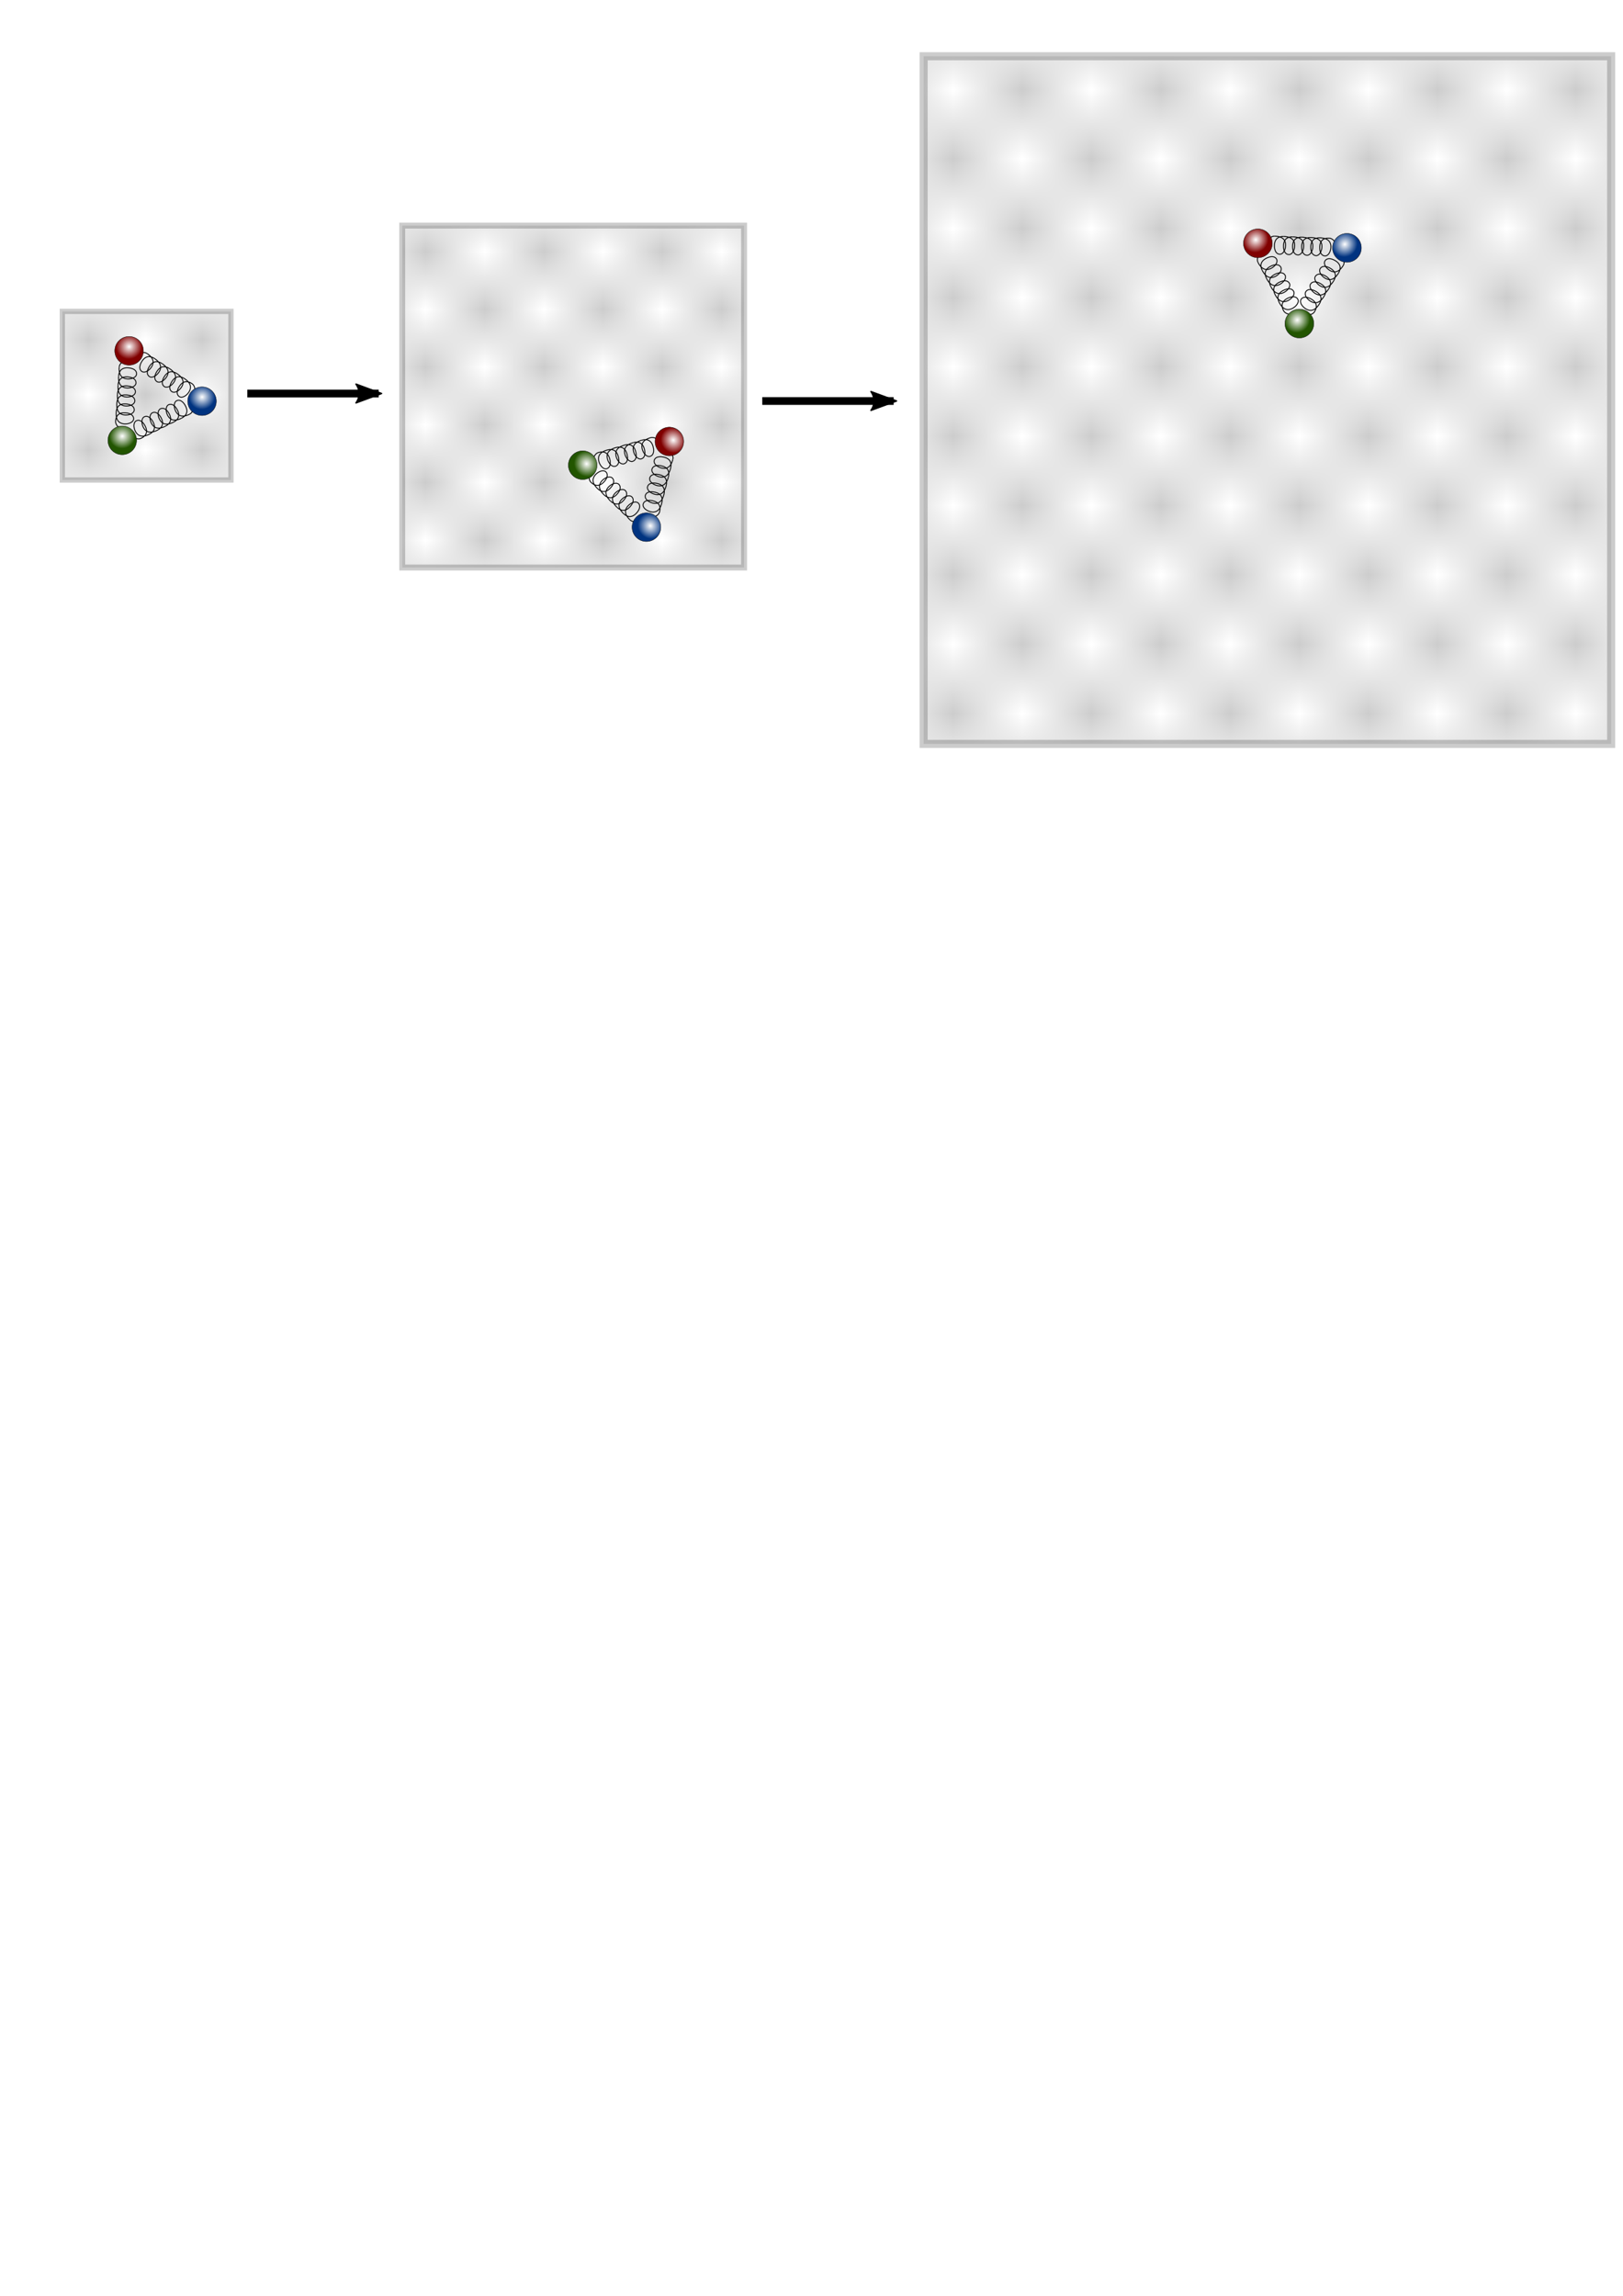 <?xml version="1.0" encoding="UTF-8" standalone="no"?>
<!-- Created with Inkscape (http://www.inkscape.org/) -->

<svg
   width="210mm"
   height="297mm"
   viewBox="0 0 210 297"
   version="1.1"
   id="svg2915"
   inkscape:version="1.1.2 (0a00cf5339, 2022-02-04)"
   sodipodi:docname="infinite_volume_limit.svg"
   xmlns:inkscape="http://www.inkscape.org/namespaces/inkscape"
   xmlns:sodipodi="http://sodipodi.sourceforge.net/DTD/sodipodi-0.dtd"
   xmlns:xlink="http://www.w3.org/1999/xlink"
   xmlns="http://www.w3.org/2000/svg"
   xmlns:svg="http://www.w3.org/2000/svg">
  <sodipodi:namedview
     id="namedview2917"
     pagecolor="#ffffff"
     bordercolor="#666666"
     borderopacity="1.0"
     inkscape:pageshadow="2"
     inkscape:pageopacity="0.0"
     inkscape:pagecheckerboard="0"
     inkscape:document-units="mm"
     showgrid="false"
     showguides="false"
     inkscape:guide-bbox="true"
     inkscape:lockguides="true"
     inkscape:zoom="1"
     inkscape:cx="340.5"
     inkscape:cy="411"
     inkscape:window-width="2560"
     inkscape:window-height="1387"
     inkscape:window-x="0"
     inkscape:window-y="266"
     inkscape:window-maximized="1"
     inkscape:current-layer="layer1">
    <sodipodi:guide
       position="155.913,245.802"
       orientation="0,-1"
       id="guide3732"
       inkscape:locked="true" />
  </sodipodi:namedview>
  <defs
     id="defs2912">
    <marker
       style="overflow:visible;"
       id="Arrow2Lend"
       refX="0.0"
       refY="0.0"
       orient="auto"
       inkscape:stockid="Arrow2Lend"
       inkscape:isstock="true">
      <path
         transform="scale(1.1) rotate(180) translate(1,0)"
         d="M 8.719,4.034 L -2.207,0.016 L 8.719,-4.002 C 6.973,-1.63 6.983,1.616 8.719,4.034 z "
         style="stroke:context-stroke;fill-rule:evenodd;fill:context-stroke;stroke-width:0.625;stroke-linejoin:round;"
         id="path9978" />
    </marker>
    <inkscape:path-effect
       effect="powerstroke"
       id="path-effect9920"
       is_visible="true"
       lpeversion="1"
       offset_points="1,4.992"
       not_jump="false"
       sort_points="true"
       interpolator_type="CubicBezierJohan"
       interpolator_beta="0.2"
       start_linecap_type="zerowidth"
       linejoin_type="extrp_arc"
       miter_limit="4"
       scale_width="1"
       end_linecap_type="zerowidth" />
    <inkscape:path-effect
       effect="powerstroke"
       id="path-effect9883"
       is_visible="true"
       lpeversion="1"
       offset_points="3,4.992"
       not_jump="false"
       sort_points="true"
       interpolator_type="CubicBezierJohan"
       interpolator_beta="0.2"
       start_linecap_type="zerowidth"
       linejoin_type="extrp_arc"
       miter_limit="4"
       scale_width="1"
       end_linecap_type="zerowidth" />
    <pattern
       inkscape:collect="always"
       xlink:href="#Checkerboard"
       id="pattern6371"
       patternTransform="matrix(7.659,0,0,7.465,74.19,51.198)" />
    <pattern
       inkscape:collect="always"
       xlink:href="#Checkerboard"
       id="pattern6369"
       patternTransform="matrix(8.945,0,0,8.96,-6.354,-1.842)" />
    <pattern
       inkscape:collect="always"
       xlink:href="#Checkerboard"
       id="pattern6339"
       patternTransform="matrix(7.361,0,0,7.16,15.115,47.473)" />
    <pattern
       inkscape:collect="always"
       patternUnits="userSpaceOnUse"
       width="2"
       height="2"
       patternTransform="translate(0,0) scale(10,10)"
       id="Checkerboard"
       inkscape:stockid="Checkerboard"
       inkscape:isstock="true">
      <rect
         style="fill:black;stroke:none"
         x="0"
         y="0"
         width="1"
         height="1"
         id="rect4805" />
      <rect
         style="fill:black;stroke:none"
         x="1"
         y="1"
         width="1"
         height="1"
         id="rect4807" />
    </pattern>
    <linearGradient
       id="linearGradient6311"
       inkscape:swatch="solid">
      <stop
         style="stop-color:#5fbcd3;stop-opacity:1;"
         offset="0"
         id="stop6309" />
    </linearGradient>
    <inkscape:perspective
       sodipodi:type="inkscape:persp3d"
       inkscape:vp_x="58.041471 : 100.53078 : 0"
       inkscape:vp_y="499.99995 : 866.02536 : 0"
       inkscape:vp_z="58.041472 : 100.53078 : 0"
       inkscape:persp3d-origin="105 : 99 : 1"
       id="perspective3004" />
    <filter
       style="color-interpolation-filters:sRGB"
       inkscape:label="Drop Shadow"
       id="filter1118"
       x="-0.067"
       y="-0.07"
       width="1.186"
       height="1.191">
      <feFlood
         flood-opacity="0.498"
         flood-color="rgb(0,0,0)"
         result="flood"
         id="feFlood1108" />
      <feComposite
         in="flood"
         in2="SourceGraphic"
         operator="in"
         result="composite1"
         id="feComposite1110" />
      <feGaussianBlur
         in="composite1"
         stdDeviation="10"
         result="blur"
         id="feGaussianBlur1112" />
      <feOffset
         dx="20"
         dy="20"
         result="offset"
         id="feOffset1114" />
      <feComposite
         in="SourceGraphic"
         in2="offset"
         operator="over"
         result="composite2"
         id="feComposite1116" />
    </filter>
    <radialGradient
       inkscape:collect="always"
       xlink:href="#linearGradient845"
       id="radialGradient3086"
       cx="248.092"
       cy="280.125"
       fx="248.092"
       fy="280.125"
       r="40.989"
       gradientUnits="userSpaceOnUse"
       spreadMethod="pad"
       gradientTransform="matrix(-1.003,0.909,-0.959,-1.058,874.574,445.319)" />
    <linearGradient
       id="linearGradient845"
       inkscape:swatch="gradient">
      <stop
         style="stop-color:#ffffff;stop-opacity:1"
         offset="0"
         id="stop841" />
      <stop
         style="stop-color:#003380;stop-opacity:1"
         offset="1"
         id="stop843" />
    </linearGradient>
    <radialGradient
       inkscape:collect="always"
       xlink:href="#linearGradient4371"
       id="radialGradient3086-7"
       cx="248.092"
       cy="280.125"
       fx="248.092"
       fy="280.125"
       r="40.989"
       gradientUnits="userSpaceOnUse"
       spreadMethod="pad"
       gradientTransform="matrix(-1.003,0.909,-0.959,-1.058,1272.1,438.785)" />
    <linearGradient
       id="linearGradient4371"
       inkscape:swatch="gradient">
      <stop
         style="stop-color:#ffffff;stop-opacity:1"
         offset="0"
         id="stop4367" />
      <stop
         style="stop-color:#800000;stop-opacity:1"
         offset="1"
         id="stop4369" />
    </linearGradient>
    <radialGradient
       inkscape:collect="always"
       xlink:href="#linearGradient4540"
       id="radialGradient3086-7-6"
       cx="248.092"
       cy="280.125"
       fx="248.092"
       fy="280.125"
       r="40.989"
       gradientUnits="userSpaceOnUse"
       spreadMethod="pad"
       gradientTransform="matrix(-1.003,0.909,-0.959,-1.058,1074.886,789.939)" />
    <linearGradient
       id="linearGradient4540"
       inkscape:swatch="gradient">
      <stop
         style="stop-color:#ffffff;stop-opacity:1"
         offset="0"
         id="stop4536" />
      <stop
         style="stop-color:#225500;stop-opacity:1"
         offset="1"
         id="stop4538" />
    </linearGradient>
    <filter
       style="color-interpolation-filters:sRGB"
       inkscape:label="Drop Shadow"
       id="filter1118-3"
       x="-0.067"
       y="-0.07"
       width="1.186"
       height="1.191">
      <feFlood
         flood-opacity="0.498"
         flood-color="rgb(0,0,0)"
         result="flood"
         id="feFlood1108-3" />
      <feComposite
         in="flood"
         in2="SourceGraphic"
         operator="in"
         result="composite1"
         id="feComposite1110-8" />
      <feGaussianBlur
         in="composite1"
         stdDeviation="10"
         result="blur"
         id="feGaussianBlur1112-6" />
      <feOffset
         dx="20"
         dy="20"
         result="offset"
         id="feOffset1114-0" />
      <feComposite
         in="SourceGraphic"
         in2="offset"
         operator="over"
         result="composite2"
         id="feComposite1116-4" />
    </filter>
    <radialGradient
       inkscape:collect="always"
       xlink:href="#linearGradient845"
       id="radialGradient3086-8"
       cx="248.092"
       cy="280.125"
       fx="248.092"
       fy="280.125"
       r="40.989"
       gradientUnits="userSpaceOnUse"
       spreadMethod="pad"
       gradientTransform="matrix(-1.003,0.909,-0.959,-1.058,874.574,445.319)" />
    <radialGradient
       inkscape:collect="always"
       xlink:href="#linearGradient4371"
       id="radialGradient3086-7-9"
       cx="248.092"
       cy="280.125"
       fx="248.092"
       fy="280.125"
       r="40.989"
       gradientUnits="userSpaceOnUse"
       spreadMethod="pad"
       gradientTransform="matrix(-1.003,0.909,-0.959,-1.058,1272.1,438.785)" />
    <radialGradient
       inkscape:collect="always"
       xlink:href="#linearGradient4540"
       id="radialGradient3086-7-6-6"
       cx="248.092"
       cy="280.125"
       fx="248.092"
       fy="280.125"
       r="40.989"
       gradientUnits="userSpaceOnUse"
       spreadMethod="pad"
       gradientTransform="matrix(-1.003,0.909,-0.959,-1.058,1074.886,789.939)" />
    <filter
       style="color-interpolation-filters:sRGB"
       inkscape:label="Drop Shadow"
       id="filter1118-9"
       x="-0.067"
       y="-0.07"
       width="1.186"
       height="1.191">
      <feFlood
         flood-opacity="0.498"
         flood-color="rgb(0,0,0)"
         result="flood"
         id="feFlood1108-36" />
      <feComposite
         in="flood"
         in2="SourceGraphic"
         operator="in"
         result="composite1"
         id="feComposite1110-80" />
      <feGaussianBlur
         in="composite1"
         stdDeviation="10"
         result="blur"
         id="feGaussianBlur1112-2" />
      <feOffset
         dx="20"
         dy="20"
         result="offset"
         id="feOffset1114-1" />
      <feComposite
         in="SourceGraphic"
         in2="offset"
         operator="over"
         result="composite2"
         id="feComposite1116-0" />
    </filter>
    <radialGradient
       inkscape:collect="always"
       xlink:href="#linearGradient845"
       id="radialGradient3086-5"
       cx="248.092"
       cy="280.125"
       fx="248.092"
       fy="280.125"
       r="40.989"
       gradientUnits="userSpaceOnUse"
       spreadMethod="pad"
       gradientTransform="matrix(-1.003,0.909,-0.959,-1.058,874.574,445.319)" />
    <radialGradient
       inkscape:collect="always"
       xlink:href="#linearGradient4371"
       id="radialGradient3086-7-0"
       cx="248.092"
       cy="280.125"
       fx="248.092"
       fy="280.125"
       r="40.989"
       gradientUnits="userSpaceOnUse"
       spreadMethod="pad"
       gradientTransform="matrix(-1.003,0.909,-0.959,-1.058,1272.1,438.785)" />
    <radialGradient
       inkscape:collect="always"
       xlink:href="#linearGradient4540"
       id="radialGradient3086-7-6-0"
       cx="248.092"
       cy="280.125"
       fx="248.092"
       fy="280.125"
       r="40.989"
       gradientUnits="userSpaceOnUse"
       spreadMethod="pad"
       gradientTransform="matrix(-1.003,0.909,-0.959,-1.058,1074.886,789.939)" />
    <marker
       style="overflow:visible"
       id="Arrow2Lend-3"
       refX="0"
       refY="0"
       orient="auto"
       inkscape:stockid="Arrow2Lend"
       inkscape:isstock="true">
      <path
         transform="matrix(-1.1,0,0,-1.1,-1.1,0)"
         d="M 8.719,4.034 -2.207,0.016 8.719,-4.002 c -1.745,2.372 -1.735,5.617 -6e-7,8.035 z"
         style="fill:context-stroke;fill-rule:evenodd;stroke:context-stroke;stroke-width:0.625;stroke-linejoin:round"
         id="path9978-9" />
    </marker>
  </defs>
  <g
     inkscape:label="Layer 1"
     inkscape:groupmode="layer"
     id="layer1">
    <rect
       style="opacity:0.2;fill:url(#pattern6339);fill-opacity:1;stroke:#000000;stroke-width:0.683"
       id="rect3646"
       width="21.817"
       height="21.817"
       x="8.064"
       y="40.282"
       ry="0" />
    <rect
       style="fill:url(#pattern6371);fill-opacity:1;stroke:#000000;stroke-width:0.766;opacity:0.2"
       id="rect3648"
       width="44.234"
       height="44.234"
       x="52.043"
       y="29.185" />
    <rect
       style="fill:url(#pattern6369);fill-opacity:1;stroke:#000000;stroke-width:1.042;opacity:0.2"
       id="rect3650"
       width="88.958"
       height="88.958"
       x="119.507"
       y="7.277" />
    <g
       id="g12937"
       transform="matrix(-0.024,-0.016,-0.016,0.024,41.508,47.929)"
       style="filter:url(#filter1118)">
      <g
         id="g12395"
         style="stroke-width:4;stroke-miterlimit:4;stroke-dasharray:none"
         transform="translate(348.606,319.521)">
        <path
           style="fill:none;stroke:#000000;stroke-width:4;stroke-linecap:butt;stroke-linejoin:miter;stroke-miterlimit:4;stroke-dasharray:none;stroke-opacity:1"
           d="m 10,70 h 30 c 0,0 12.918,-40 40,-40 27.082,0 40,15 40,40 0,25 -10,40 -24.93,40.073 C 80,110.146 70,90 70,70 70,50 79.87,30.006 119.87,30.006 m 0,0 c 27.082,0 40,15 40,40 0,25 -10,40 -24.93,40.073 -15.07,0.073 -25.07,-20.073 -25.07,-40.073 0,-20 10,-40 50,-40 m 0,0 c 27.082,0 40.514,14.847 40.514,39.847 0,25 -10,40 -24.93,40.073 -15.07,0.073 -25.07,-20.073 -25.07,-40.073 0,-20 10,-40 50,-40"
           id="path7513"
           sodipodi:nodetypes="ccssszccsssccsssc" />
        <path
           d="m 200.384,29.852 m 0,0 c 27.082,0 40.514,14.847 40.514,39.847 0,25 -10,40 -24.93,40.073 -15.07,0.073 -25.07,-20.073 -25.07,-40.073 0,-20 10,-40 50,-40"
           style="fill:none;stroke:#000000;stroke-width:4;stroke-linecap:butt;stroke-linejoin:miter;stroke-miterlimit:4;stroke-dasharray:none;stroke-opacity:1"
           id="path12111" />
        <path
           d="m 240.898,29.699 m 0,0 c 27.082,0 40.514,14.847 40.514,39.847 0,25 -10,40 -24.93,40.073 -15.07,0.073 -25.07,-20.073 -25.07,-40.073 0,-20 10,-40 50,-40"
           style="fill:none;stroke:#000000;stroke-width:4;stroke-linecap:butt;stroke-linejoin:miter;stroke-miterlimit:4;stroke-dasharray:none;stroke-opacity:1"
           id="path12111-2" />
        <path
           d="m 281.412,29.545 m 0,0 c 27.082,0 40.514,14.847 40.514,39.847 0,25 -10,40 -24.93,40.073 -15.07,0.073 -25.07,-20.073 -25.07,-40.073 0,-20 10,-40 50,-40"
           style="fill:none;stroke:#000000;stroke-width:4;stroke-linecap:butt;stroke-linejoin:miter;stroke-miterlimit:4;stroke-dasharray:none;stroke-opacity:1"
           id="path12111-7" />
        <path
           d="m 391.925,69.392 h -30 c 0,0 -12.918,-40 -40,-40"
           style="fill:none;stroke:#000000;stroke-width:4;stroke-linecap:butt;stroke-linejoin:miter;stroke-miterlimit:4;stroke-dasharray:none;stroke-opacity:1"
           id="path12272" />
      </g>
      <g
         id="g12395-2"
         style="stroke-width:4;stroke-miterlimit:4;stroke-dasharray:none"
         transform="matrix(0.496,-0.869,-0.869,-0.496,606.584,763.718)">
        <path
           style="fill:none;stroke:#000000;stroke-width:4;stroke-linecap:butt;stroke-linejoin:miter;stroke-miterlimit:4;stroke-dasharray:none;stroke-opacity:1"
           d="m 10,70 h 30 c 0,0 12.918,-40 40,-40 27.082,0 40,15 40,40 0,25 -10,40 -24.93,40.073 C 80,110.146 70,90 70,70 70,50 79.87,30.006 119.87,30.006 m 0,0 c 27.082,0 40,15 40,40 0,25 -10,40 -24.93,40.073 -15.07,0.073 -25.07,-20.073 -25.07,-40.073 0,-20 10,-40 50,-40 m 0,0 c 27.082,0 40.514,14.847 40.514,39.847 0,25 -10,40 -24.93,40.073 -15.07,0.073 -25.07,-20.073 -25.07,-40.073 0,-20 10,-40 50,-40"
           id="path7513-6"
           sodipodi:nodetypes="ccssszccsssccsssc" />
        <path
           d="m 200.384,29.852 m 0,0 c 27.082,0 40.514,14.847 40.514,39.847 0,25 -10,40 -24.93,40.073 -15.07,0.073 -25.07,-20.073 -25.07,-40.073 0,-20 10,-40 50,-40"
           style="fill:none;stroke:#000000;stroke-width:4;stroke-linecap:butt;stroke-linejoin:miter;stroke-miterlimit:4;stroke-dasharray:none;stroke-opacity:1"
           id="path12111-1" />
        <path
           d="m 240.898,29.699 m 0,0 c 27.082,0 40.514,14.847 40.514,39.847 0,25 -10,40 -24.93,40.073 -15.07,0.073 -25.07,-20.073 -25.07,-40.073 0,-20 10,-40 50,-40"
           style="fill:none;stroke:#000000;stroke-width:4;stroke-linecap:butt;stroke-linejoin:miter;stroke-miterlimit:4;stroke-dasharray:none;stroke-opacity:1"
           id="path12111-2-8" />
        <path
           d="m 281.412,29.545 m 0,0 c 27.082,0 40.514,14.847 40.514,39.847 0,25 -10,40 -24.93,40.073 -15.07,0.073 -25.07,-20.073 -25.07,-40.073 0,-20 10,-40 50,-40"
           style="fill:none;stroke:#000000;stroke-width:4;stroke-linecap:butt;stroke-linejoin:miter;stroke-miterlimit:4;stroke-dasharray:none;stroke-opacity:1"
           id="path12111-7-7" />
        <path
           d="m 391.925,69.392 h -30 c 0,0 -12.918,-40 -40,-40"
           style="fill:none;stroke:#000000;stroke-width:4;stroke-linecap:butt;stroke-linejoin:miter;stroke-miterlimit:4;stroke-dasharray:none;stroke-opacity:1"
           id="path12272-9" />
      </g>
      <g
         id="g12395-2-2"
         style="stroke-width:4;stroke-miterlimit:4;stroke-dasharray:none"
         transform="rotate(-119.706,469.221,238.148)">
        <path
           style="fill:none;stroke:#000000;stroke-width:4;stroke-linecap:butt;stroke-linejoin:miter;stroke-miterlimit:4;stroke-dasharray:none;stroke-opacity:1"
           d="m 10,70 h 30 c 0,0 12.918,-40 40,-40 27.082,0 40,15 40,40 0,25 -10,40 -24.93,40.073 C 80,110.146 70,90 70,70 70,50 79.87,30.006 119.87,30.006 m 0,0 c 27.082,0 40,15 40,40 0,25 -10,40 -24.93,40.073 -15.07,0.073 -25.07,-20.073 -25.07,-40.073 0,-20 10,-40 50,-40 m 0,0 c 27.082,0 40.514,14.847 40.514,39.847 0,25 -10,40 -24.93,40.073 -15.07,0.073 -25.07,-20.073 -25.07,-40.073 0,-20 10,-40 50,-40"
           id="path7513-6-8"
           sodipodi:nodetypes="ccssszccsssccsssc" />
        <path
           d="m 200.384,29.852 m 0,0 c 27.082,0 40.514,14.847 40.514,39.847 0,25 -10,40 -24.93,40.073 -15.07,0.073 -25.07,-20.073 -25.07,-40.073 0,-20 10,-40 50,-40"
           style="fill:none;stroke:#000000;stroke-width:4;stroke-linecap:butt;stroke-linejoin:miter;stroke-miterlimit:4;stroke-dasharray:none;stroke-opacity:1"
           id="path12111-1-9" />
        <path
           d="m 240.898,29.699 m 0,0 c 27.082,0 40.514,14.847 40.514,39.847 0,25 -10,40 -24.93,40.073 -15.07,0.073 -25.07,-20.073 -25.07,-40.073 0,-20 10,-40 50,-40"
           style="fill:none;stroke:#000000;stroke-width:4;stroke-linecap:butt;stroke-linejoin:miter;stroke-miterlimit:4;stroke-dasharray:none;stroke-opacity:1"
           id="path12111-2-8-7" />
        <path
           d="m 281.412,29.545 m 0,0 c 27.082,0 40.514,14.847 40.514,39.847 0,25 -10,40 -24.93,40.073 -15.07,0.073 -25.07,-20.073 -25.07,-40.073 0,-20 10,-40 50,-40"
           style="fill:none;stroke:#000000;stroke-width:4;stroke-linecap:butt;stroke-linejoin:miter;stroke-miterlimit:4;stroke-dasharray:none;stroke-opacity:1"
           id="path12111-7-7-3" />
        <path
           d="m 391.925,69.392 h -30 c 0,0 -12.918,-40 -40,-40"
           style="fill:none;stroke:#000000;stroke-width:4;stroke-linecap:butt;stroke-linejoin:miter;stroke-miterlimit:4;stroke-dasharray:none;stroke-opacity:1"
           id="path12272-9-6" />
      </g>
      <circle
         style="fill:url(#radialGradient3086);fill-opacity:1;stroke:#000000;stroke-width:1.586"
         id="path31"
         cx="346.956"
         cy="390.145"
         r="64.207" />
      <circle
         style="fill:url(#radialGradient3086-7);fill-opacity:1;stroke:#000000;stroke-width:1.586"
         id="path31-5"
         cx="744.482"
         cy="383.61"
         r="64.207" />
      <circle
         style="fill:url(#radialGradient3086-7-6);fill-opacity:1;stroke:#000000;stroke-width:1.586"
         id="path31-5-1"
         cx="547.268"
         cy="734.764"
         r="64.207" />
    </g>
    <g
       id="g12937-0"
       transform="matrix(0.007,-0.028,-0.028,-0.007,92.558,81.346)"
       style="filter:url(#filter1118-3)">
      <g
         id="g12395-3"
         style="stroke-width:4;stroke-miterlimit:4;stroke-dasharray:none"
         transform="translate(348.606,319.521)">
        <path
           style="fill:none;stroke:#000000;stroke-width:4;stroke-linecap:butt;stroke-linejoin:miter;stroke-miterlimit:4;stroke-dasharray:none;stroke-opacity:1"
           d="m 10,70 h 30 c 0,0 12.918,-40 40,-40 27.082,0 40,15 40,40 0,25 -10,40 -24.93,40.073 C 80,110.146 70,90 70,70 70,50 79.87,30.006 119.87,30.006 m 0,0 c 27.082,0 40,15 40,40 0,25 -10,40 -24.93,40.073 -15.07,0.073 -25.07,-20.073 -25.07,-40.073 0,-20 10,-40 50,-40 m 0,0 c 27.082,0 40.514,14.847 40.514,39.847 0,25 -10,40 -24.93,40.073 -15.07,0.073 -25.07,-20.073 -25.07,-40.073 0,-20 10,-40 50,-40"
           id="path7513-0"
           sodipodi:nodetypes="ccssszccsssccsssc" />
        <path
           d="m 200.384,29.852 m 0,0 c 27.082,0 40.514,14.847 40.514,39.847 0,25 -10,40 -24.93,40.073 -15.07,0.073 -25.07,-20.073 -25.07,-40.073 0,-20 10,-40 50,-40"
           style="fill:none;stroke:#000000;stroke-width:4;stroke-linecap:butt;stroke-linejoin:miter;stroke-miterlimit:4;stroke-dasharray:none;stroke-opacity:1"
           id="path12111-9" />
        <path
           d="m 240.898,29.699 m 0,0 c 27.082,0 40.514,14.847 40.514,39.847 0,25 -10,40 -24.93,40.073 -15.07,0.073 -25.07,-20.073 -25.07,-40.073 0,-20 10,-40 50,-40"
           style="fill:none;stroke:#000000;stroke-width:4;stroke-linecap:butt;stroke-linejoin:miter;stroke-miterlimit:4;stroke-dasharray:none;stroke-opacity:1"
           id="path12111-2-2" />
        <path
           d="m 281.412,29.545 m 0,0 c 27.082,0 40.514,14.847 40.514,39.847 0,25 -10,40 -24.93,40.073 -15.07,0.073 -25.07,-20.073 -25.07,-40.073 0,-20 10,-40 50,-40"
           style="fill:none;stroke:#000000;stroke-width:4;stroke-linecap:butt;stroke-linejoin:miter;stroke-miterlimit:4;stroke-dasharray:none;stroke-opacity:1"
           id="path12111-7-5" />
        <path
           d="m 391.925,69.392 h -30 c 0,0 -12.918,-40 -40,-40"
           style="fill:none;stroke:#000000;stroke-width:4;stroke-linecap:butt;stroke-linejoin:miter;stroke-miterlimit:4;stroke-dasharray:none;stroke-opacity:1"
           id="path12272-4" />
      </g>
      <g
         id="g12395-2-0"
         style="stroke-width:4;stroke-miterlimit:4;stroke-dasharray:none"
         transform="matrix(0.496,-0.869,-0.869,-0.496,606.584,763.718)">
        <path
           style="fill:none;stroke:#000000;stroke-width:4;stroke-linecap:butt;stroke-linejoin:miter;stroke-miterlimit:4;stroke-dasharray:none;stroke-opacity:1"
           d="m 10,70 h 30 c 0,0 12.918,-40 40,-40 27.082,0 40,15 40,40 0,25 -10,40 -24.93,40.073 C 80,110.146 70,90 70,70 70,50 79.87,30.006 119.87,30.006 m 0,0 c 27.082,0 40,15 40,40 0,25 -10,40 -24.93,40.073 -15.07,0.073 -25.07,-20.073 -25.07,-40.073 0,-20 10,-40 50,-40 m 0,0 c 27.082,0 40.514,14.847 40.514,39.847 0,25 -10,40 -24.93,40.073 -15.07,0.073 -25.07,-20.073 -25.07,-40.073 0,-20 10,-40 50,-40"
           id="path7513-6-5"
           sodipodi:nodetypes="ccssszccsssccsssc" />
        <path
           d="m 200.384,29.852 m 0,0 c 27.082,0 40.514,14.847 40.514,39.847 0,25 -10,40 -24.93,40.073 -15.07,0.073 -25.07,-20.073 -25.07,-40.073 0,-20 10,-40 50,-40"
           style="fill:none;stroke:#000000;stroke-width:4;stroke-linecap:butt;stroke-linejoin:miter;stroke-miterlimit:4;stroke-dasharray:none;stroke-opacity:1"
           id="path12111-1-94" />
        <path
           d="m 240.898,29.699 m 0,0 c 27.082,0 40.514,14.847 40.514,39.847 0,25 -10,40 -24.93,40.073 -15.07,0.073 -25.07,-20.073 -25.07,-40.073 0,-20 10,-40 50,-40"
           style="fill:none;stroke:#000000;stroke-width:4;stroke-linecap:butt;stroke-linejoin:miter;stroke-miterlimit:4;stroke-dasharray:none;stroke-opacity:1"
           id="path12111-2-8-6" />
        <path
           d="m 281.412,29.545 m 0,0 c 27.082,0 40.514,14.847 40.514,39.847 0,25 -10,40 -24.93,40.073 -15.07,0.073 -25.07,-20.073 -25.07,-40.073 0,-20 10,-40 50,-40"
           style="fill:none;stroke:#000000;stroke-width:4;stroke-linecap:butt;stroke-linejoin:miter;stroke-miterlimit:4;stroke-dasharray:none;stroke-opacity:1"
           id="path12111-7-7-9" />
        <path
           d="m 391.925,69.392 h -30 c 0,0 -12.918,-40 -40,-40"
           style="fill:none;stroke:#000000;stroke-width:4;stroke-linecap:butt;stroke-linejoin:miter;stroke-miterlimit:4;stroke-dasharray:none;stroke-opacity:1"
           id="path12272-9-2" />
      </g>
      <g
         id="g12395-2-2-2"
         style="stroke-width:4;stroke-miterlimit:4;stroke-dasharray:none"
         transform="rotate(-119.706,469.221,238.148)">
        <path
           style="fill:none;stroke:#000000;stroke-width:4;stroke-linecap:butt;stroke-linejoin:miter;stroke-miterlimit:4;stroke-dasharray:none;stroke-opacity:1"
           d="m 10,70 h 30 c 0,0 12.918,-40 40,-40 27.082,0 40,15 40,40 0,25 -10,40 -24.93,40.073 C 80,110.146 70,90 70,70 70,50 79.87,30.006 119.87,30.006 m 0,0 c 27.082,0 40,15 40,40 0,25 -10,40 -24.93,40.073 -15.07,0.073 -25.07,-20.073 -25.07,-40.073 0,-20 10,-40 50,-40 m 0,0 c 27.082,0 40.514,14.847 40.514,39.847 0,25 -10,40 -24.93,40.073 -15.07,0.073 -25.07,-20.073 -25.07,-40.073 0,-20 10,-40 50,-40"
           id="path7513-6-8-4"
           sodipodi:nodetypes="ccssszccsssccsssc" />
        <path
           d="m 200.384,29.852 m 0,0 c 27.082,0 40.514,14.847 40.514,39.847 0,25 -10,40 -24.93,40.073 -15.07,0.073 -25.07,-20.073 -25.07,-40.073 0,-20 10,-40 50,-40"
           style="fill:none;stroke:#000000;stroke-width:4;stroke-linecap:butt;stroke-linejoin:miter;stroke-miterlimit:4;stroke-dasharray:none;stroke-opacity:1"
           id="path12111-1-9-7" />
        <path
           d="m 240.898,29.699 m 0,0 c 27.082,0 40.514,14.847 40.514,39.847 0,25 -10,40 -24.93,40.073 -15.07,0.073 -25.07,-20.073 -25.07,-40.073 0,-20 10,-40 50,-40"
           style="fill:none;stroke:#000000;stroke-width:4;stroke-linecap:butt;stroke-linejoin:miter;stroke-miterlimit:4;stroke-dasharray:none;stroke-opacity:1"
           id="path12111-2-8-7-7" />
        <path
           d="m 281.412,29.545 m 0,0 c 27.082,0 40.514,14.847 40.514,39.847 0,25 -10,40 -24.93,40.073 -15.07,0.073 -25.07,-20.073 -25.07,-40.073 0,-20 10,-40 50,-40"
           style="fill:none;stroke:#000000;stroke-width:4;stroke-linecap:butt;stroke-linejoin:miter;stroke-miterlimit:4;stroke-dasharray:none;stroke-opacity:1"
           id="path12111-7-7-3-5" />
        <path
           d="m 391.925,69.392 h -30 c 0,0 -12.918,-40 -40,-40"
           style="fill:none;stroke:#000000;stroke-width:4;stroke-linecap:butt;stroke-linejoin:miter;stroke-miterlimit:4;stroke-dasharray:none;stroke-opacity:1"
           id="path12272-9-6-4" />
      </g>
      <circle
         style="fill:url(#radialGradient3086-8);fill-opacity:1;stroke:#000000;stroke-width:1.586"
         id="path31-8"
         cx="346.956"
         cy="390.145"
         r="64.207" />
      <circle
         style="fill:url(#radialGradient3086-7-9);fill-opacity:1;stroke:#000000;stroke-width:1.586"
         id="path31-5-12"
         cx="744.482"
         cy="383.61"
         r="64.207" />
      <circle
         style="fill:url(#radialGradient3086-7-6-6);fill-opacity:1;stroke:#000000;stroke-width:1.586"
         id="path31-5-1-8"
         cx="547.268"
         cy="734.764"
         r="64.207" />
    </g>
    <g
       id="g12937-6"
       transform="matrix(-0.029,-0.001,-0.001,0.029,185.333,20.537)"
       style="filter:url(#filter1118-9)">
      <g
         id="g12395-25"
         style="stroke-width:4;stroke-miterlimit:4;stroke-dasharray:none"
         transform="translate(348.606,319.521)">
        <path
           style="fill:none;stroke:#000000;stroke-width:4;stroke-linecap:butt;stroke-linejoin:miter;stroke-miterlimit:4;stroke-dasharray:none;stroke-opacity:1"
           d="m 10,70 h 30 c 0,0 12.918,-40 40,-40 27.082,0 40,15 40,40 0,25 -10,40 -24.93,40.073 C 80,110.146 70,90 70,70 70,50 79.87,30.006 119.87,30.006 m 0,0 c 27.082,0 40,15 40,40 0,25 -10,40 -24.93,40.073 -15.07,0.073 -25.07,-20.073 -25.07,-40.073 0,-20 10,-40 50,-40 m 0,0 c 27.082,0 40.514,14.847 40.514,39.847 0,25 -10,40 -24.93,40.073 -15.07,0.073 -25.07,-20.073 -25.07,-40.073 0,-20 10,-40 50,-40"
           id="path7513-8"
           sodipodi:nodetypes="ccssszccsssccsssc" />
        <path
           d="m 200.384,29.852 m 0,0 c 27.082,0 40.514,14.847 40.514,39.847 0,25 -10,40 -24.93,40.073 -15.07,0.073 -25.07,-20.073 -25.07,-40.073 0,-20 10,-40 50,-40"
           style="fill:none;stroke:#000000;stroke-width:4;stroke-linecap:butt;stroke-linejoin:miter;stroke-miterlimit:4;stroke-dasharray:none;stroke-opacity:1"
           id="path12111-6" />
        <path
           d="m 240.898,29.699 m 0,0 c 27.082,0 40.514,14.847 40.514,39.847 0,25 -10,40 -24.93,40.073 -15.07,0.073 -25.07,-20.073 -25.07,-40.073 0,-20 10,-40 50,-40"
           style="fill:none;stroke:#000000;stroke-width:4;stroke-linecap:butt;stroke-linejoin:miter;stroke-miterlimit:4;stroke-dasharray:none;stroke-opacity:1"
           id="path12111-2-28" />
        <path
           d="m 281.412,29.545 m 0,0 c 27.082,0 40.514,14.847 40.514,39.847 0,25 -10,40 -24.93,40.073 -15.07,0.073 -25.07,-20.073 -25.07,-40.073 0,-20 10,-40 50,-40"
           style="fill:none;stroke:#000000;stroke-width:4;stroke-linecap:butt;stroke-linejoin:miter;stroke-miterlimit:4;stroke-dasharray:none;stroke-opacity:1"
           id="path12111-7-4" />
        <path
           d="m 391.925,69.392 h -30 c 0,0 -12.918,-40 -40,-40"
           style="fill:none;stroke:#000000;stroke-width:4;stroke-linecap:butt;stroke-linejoin:miter;stroke-miterlimit:4;stroke-dasharray:none;stroke-opacity:1"
           id="path12272-7" />
      </g>
      <g
         id="g12395-2-24"
         style="stroke-width:4;stroke-miterlimit:4;stroke-dasharray:none"
         transform="matrix(0.496,-0.869,-0.869,-0.496,606.584,763.718)">
        <path
           style="fill:none;stroke:#000000;stroke-width:4;stroke-linecap:butt;stroke-linejoin:miter;stroke-miterlimit:4;stroke-dasharray:none;stroke-opacity:1"
           d="m 10,70 h 30 c 0,0 12.918,-40 40,-40 27.082,0 40,15 40,40 0,25 -10,40 -24.93,40.073 C 80,110.146 70,90 70,70 70,50 79.87,30.006 119.87,30.006 m 0,0 c 27.082,0 40,15 40,40 0,25 -10,40 -24.93,40.073 -15.07,0.073 -25.07,-20.073 -25.07,-40.073 0,-20 10,-40 50,-40 m 0,0 c 27.082,0 40.514,14.847 40.514,39.847 0,25 -10,40 -24.93,40.073 -15.07,0.073 -25.07,-20.073 -25.07,-40.073 0,-20 10,-40 50,-40"
           id="path7513-6-0"
           sodipodi:nodetypes="ccssszccsssccsssc" />
        <path
           d="m 200.384,29.852 m 0,0 c 27.082,0 40.514,14.847 40.514,39.847 0,25 -10,40 -24.93,40.073 -15.07,0.073 -25.07,-20.073 -25.07,-40.073 0,-20 10,-40 50,-40"
           style="fill:none;stroke:#000000;stroke-width:4;stroke-linecap:butt;stroke-linejoin:miter;stroke-miterlimit:4;stroke-dasharray:none;stroke-opacity:1"
           id="path12111-1-6" />
        <path
           d="m 240.898,29.699 m 0,0 c 27.082,0 40.514,14.847 40.514,39.847 0,25 -10,40 -24.93,40.073 -15.07,0.073 -25.07,-20.073 -25.07,-40.073 0,-20 10,-40 50,-40"
           style="fill:none;stroke:#000000;stroke-width:4;stroke-linecap:butt;stroke-linejoin:miter;stroke-miterlimit:4;stroke-dasharray:none;stroke-opacity:1"
           id="path12111-2-8-2" />
        <path
           d="m 281.412,29.545 m 0,0 c 27.082,0 40.514,14.847 40.514,39.847 0,25 -10,40 -24.93,40.073 -15.07,0.073 -25.07,-20.073 -25.07,-40.073 0,-20 10,-40 50,-40"
           style="fill:none;stroke:#000000;stroke-width:4;stroke-linecap:butt;stroke-linejoin:miter;stroke-miterlimit:4;stroke-dasharray:none;stroke-opacity:1"
           id="path12111-7-7-99" />
        <path
           d="m 391.925,69.392 h -30 c 0,0 -12.918,-40 -40,-40"
           style="fill:none;stroke:#000000;stroke-width:4;stroke-linecap:butt;stroke-linejoin:miter;stroke-miterlimit:4;stroke-dasharray:none;stroke-opacity:1"
           id="path12272-9-0" />
      </g>
      <g
         id="g12395-2-2-8"
         style="stroke-width:4;stroke-miterlimit:4;stroke-dasharray:none"
         transform="rotate(-119.706,469.221,238.148)">
        <path
           style="fill:none;stroke:#000000;stroke-width:4;stroke-linecap:butt;stroke-linejoin:miter;stroke-miterlimit:4;stroke-dasharray:none;stroke-opacity:1"
           d="m 10,70 h 30 c 0,0 12.918,-40 40,-40 27.082,0 40,15 40,40 0,25 -10,40 -24.93,40.073 C 80,110.146 70,90 70,70 70,50 79.87,30.006 119.87,30.006 m 0,0 c 27.082,0 40,15 40,40 0,25 -10,40 -24.93,40.073 -15.07,0.073 -25.07,-20.073 -25.07,-40.073 0,-20 10,-40 50,-40 m 0,0 c 27.082,0 40.514,14.847 40.514,39.847 0,25 -10,40 -24.93,40.073 -15.07,0.073 -25.07,-20.073 -25.07,-40.073 0,-20 10,-40 50,-40"
           id="path7513-6-8-1"
           sodipodi:nodetypes="ccssszccsssccsssc" />
        <path
           d="m 200.384,29.852 m 0,0 c 27.082,0 40.514,14.847 40.514,39.847 0,25 -10,40 -24.93,40.073 -15.07,0.073 -25.07,-20.073 -25.07,-40.073 0,-20 10,-40 50,-40"
           style="fill:none;stroke:#000000;stroke-width:4;stroke-linecap:butt;stroke-linejoin:miter;stroke-miterlimit:4;stroke-dasharray:none;stroke-opacity:1"
           id="path12111-1-9-3" />
        <path
           d="m 240.898,29.699 m 0,0 c 27.082,0 40.514,14.847 40.514,39.847 0,25 -10,40 -24.93,40.073 -15.07,0.073 -25.07,-20.073 -25.07,-40.073 0,-20 10,-40 50,-40"
           style="fill:none;stroke:#000000;stroke-width:4;stroke-linecap:butt;stroke-linejoin:miter;stroke-miterlimit:4;stroke-dasharray:none;stroke-opacity:1"
           id="path12111-2-8-7-1" />
        <path
           d="m 281.412,29.545 m 0,0 c 27.082,0 40.514,14.847 40.514,39.847 0,25 -10,40 -24.93,40.073 -15.07,0.073 -25.07,-20.073 -25.07,-40.073 0,-20 10,-40 50,-40"
           style="fill:none;stroke:#000000;stroke-width:4;stroke-linecap:butt;stroke-linejoin:miter;stroke-miterlimit:4;stroke-dasharray:none;stroke-opacity:1"
           id="path12111-7-7-3-1" />
        <path
           d="m 391.925,69.392 h -30 c 0,0 -12.918,-40 -40,-40"
           style="fill:none;stroke:#000000;stroke-width:4;stroke-linecap:butt;stroke-linejoin:miter;stroke-miterlimit:4;stroke-dasharray:none;stroke-opacity:1"
           id="path12272-9-6-0" />
      </g>
      <circle
         style="fill:url(#radialGradient3086-5);fill-opacity:1;stroke:#000000;stroke-width:1.586"
         id="path31-3"
         cx="346.956"
         cy="390.145"
         r="64.207" />
      <circle
         style="fill:url(#radialGradient3086-7-0);fill-opacity:1;stroke:#000000;stroke-width:1.586"
         id="path31-5-4"
         cx="744.482"
         cy="383.61"
         r="64.207" />
      <circle
         style="fill:url(#radialGradient3086-7-6-0);fill-opacity:1;stroke:#000000;stroke-width:1.586"
         id="path31-5-1-0"
         cx="547.268"
         cy="734.764"
         r="64.207" />
    </g>
    <path
       style="fill:none;stroke:#000000;stroke-width:1;stroke-linecap:butt;stroke-linejoin:miter;stroke-miterlimit:4;stroke-dasharray:none;stroke-opacity:1;marker-end:url(#Arrow2Lend)"
       d="M 32,50.912 H 49"
       id="path9955" />
    <path
       style="fill:none;stroke:#000000;stroke-width:1;stroke-linecap:butt;stroke-linejoin:miter;stroke-miterlimit:4;stroke-dasharray:none;stroke-opacity:1;marker-end:url(#Arrow2Lend-3)"
       d="M 98.63,51.877 H 115.63"
       id="path9955-1" />
  </g>
</svg>
